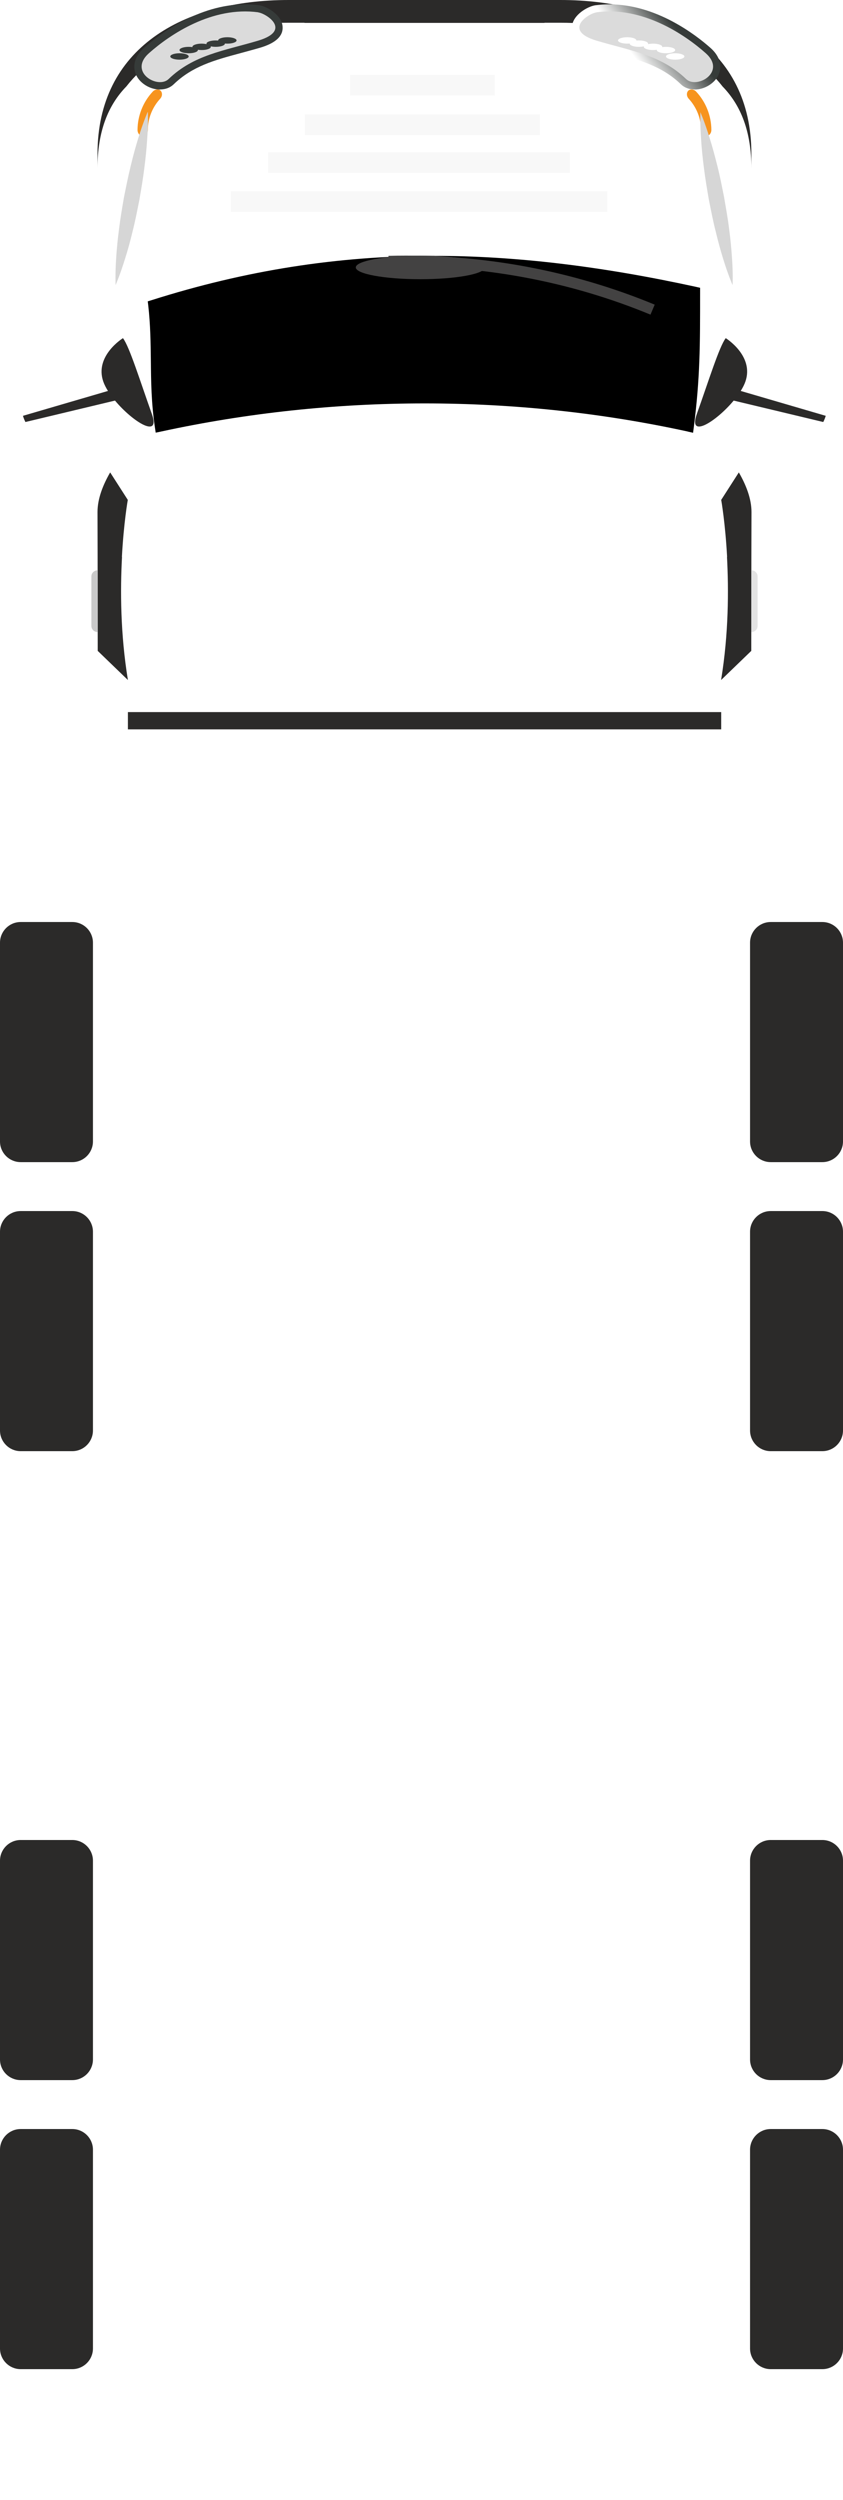 <?xml version="1.0" encoding="UTF-8"?>
<!DOCTYPE svg PUBLIC "-//W3C//DTD SVG 1.1//EN" "http://www.w3.org/Graphics/SVG/1.1/DTD/svg11.dtd">
<!-- Creator: CorelDRAW 2019 (64-Bit) -->
<svg xmlns="http://www.w3.org/2000/svg" xml:space="preserve" width="100.167mm" height="297mm" version="1.1" style="shape-rendering:geometricPrecision; text-rendering:geometricPrecision; image-rendering:optimizeQuality; fill-rule:evenodd; clip-rule:evenodd"
viewBox="0 0 10002.46 29657.75"
 xmlns:xlink="http://www.w3.org/1999/xlink"
 xmlns:xodm="http://www.corel.com/coreldraw/odm/2003">
 <defs>
  <style type="text/css">
   <![CDATA[
    .fil21 {fill:#434242}
    .fil0 {fill:#2B2A29}
    <!-- .fil1 {fill:} -->
    .fil3 {fill:black}
    .fil20 {fill:#C9C9C9}
    .fil18 {fill:#D6D6D6}
    .fil5 {fill:#DBDBDB}
    .fil19 {fill:#E3E3E3}
    .fil2 {fill:#F7941E}
    .fil22 {fill:#F8F8F8}
    .fil12 {fill:url(#id0)}
    .fil15 {fill:url(#id1)}
    .fil16 {fill:url(#id2)}
    .fil4 {fill:url(#id3)}
    .fil14 {fill:url(#id4)}
    .fil7 {fill:url(#id5)}
    .fil13 {fill:url(#id6)}
    .fil8 {fill:url(#id7)}
    .fil9 {fill:url(#id8)}
    .fil10 {fill:url(#id9)}
    .fil17 {fill:url(#id10)}
    .fil11 {fill:url(#id11)}
    .fil6 {fill:url(#id12)}
   ]]>
  </style>
  <linearGradient id="id0" gradientUnits="userSpaceOnUse" x1="1890198.39" y1="-2825.53" x2="1869660.99" y2="-2825.53">
   <stop offset="0" style="stop-opacity:1; stop-color:#F7F7F7"/>
   <stop offset="1" style="stop-opacity:1; stop-color:#DBDBDB"/>
  </linearGradient>
  <linearGradient id="id1" gradientUnits="userSpaceOnUse" x1="264992.02" y1="341.69" x2="264959.71" y2="259.38">
   <stop offset="0" style="stop-opacity:1; stop-color:white"/>
   <stop offset="1" style="stop-opacity:1; stop-color:#363B39"/>
  </linearGradient>
  <linearGradient id="id2" gradientUnits="userSpaceOnUse" xlink:href="#id1" x1="265329.09" y1="283.14" x2="265296.78" y2="200.82">
  </linearGradient>
  <linearGradient id="id3" gradientUnits="userSpaceOnUse" xlink:href="#id1" x1="7477.21" y1="613.43" x2="7957.09" y2="245.37">
  </linearGradient>
  <linearGradient id="id4" gradientUnits="userSpaceOnUse" xlink:href="#id1" x1="265076.95" y1="312.53" x2="265045.11" y2="229.99">
  </linearGradient>
  <linearGradient id="id5" gradientUnits="userSpaceOnUse" xlink:href="#id1" x1="21867.71" y1="311.97" x2="21898.61" y2="230.55">
  </linearGradient>
  <linearGradient id="id6" gradientUnits="userSpaceOnUse" xlink:href="#id1" x1="265196.79" y1="297.58" x2="265164.47" y2="215.27">
  </linearGradient>
  <linearGradient id="id7" gradientUnits="userSpaceOnUse" xlink:href="#id1" x1="22169.42" y1="341.77" x2="22201.73" y2="259.46">
  </linearGradient>
  <linearGradient id="id8" gradientUnits="userSpaceOnUse" xlink:href="#id1" x1="20973.87" y1="282.63" x2="21005.23" y2="201.46">
  </linearGradient>
  <linearGradient id="id9" gradientUnits="userSpaceOnUse" xlink:href="#id1" x1="20588.53" y1="268.13" x2="20619.89" y2="186.93">
  </linearGradient>
  <linearGradient id="id10" gradientUnits="userSpaceOnUse" xlink:href="#id1" x1="265437.22" y1="268.69" x2="265404.9" y2="186.37">
  </linearGradient>
  <linearGradient id="id11" gradientUnits="userSpaceOnUse" xlink:href="#id1" x1="2085301.25" y1="31.99" x2="2081567.91" y2="-5792.24">
  </linearGradient>
  <linearGradient id="id12" gradientUnits="userSpaceOnUse" xlink:href="#id1" x1="21441.16" y1="297.02" x2="21472.53" y2="215.83">
  </linearGradient>
 </defs>
 <g id="Layer_x0020_1">
  <path class="fil0" d="M6650.72 0l-3226.6 0c-1252.61,0 -2267.21,572.93 -2267.21,1824.32l0 172.98c0,-439.21 126.37,-749.6 342.29,-971.67 399.95,-511.59 1110.3,-755.73 1923.69,-755.73l3226.6 0c812.17,0 1523.74,242.91 1923.69,755.73 215.92,222.06 342.29,532.45 342.29,971.67l0 -172.98c0,-1251.38 -1014.61,-1824.32 -2265.98,-1824.32l1.23 0zm-5133.11 8652.93l7039.63 0 0 -204.88 -7039.63 0 0 204.88zm7627.29 16605.35l612.19 0c135.49,-0.01 245.37,109.87 245.37,245.36l0 2358c0,135.49 -109.88,245.36 -245.37,245.36l-612.19 0.01c-135.49,-0.01 -245.37,-109.88 -245.37,-245.38l0 -2357.98c0,-135.5 109.88,-245.38 245.37,-245.38l0 0.01zm0 -3429.03l612.19 0c135.49,-0.01 245.37,109.87 245.37,245.36l0 2358c0,135.48 -109.88,245.35 -245.37,245.35l-612.19 0.01c-135.49,-0.01 -245.37,-109.88 -245.37,-245.37l0 -2357.98c0,-135.5 109.88,-245.38 245.37,-245.38l0 0.01zm-8899.54 3429.03l612.2 0c135.5,-0.01 245.38,109.87 245.38,245.36l-0.01 2358c0.01,135.49 -109.87,245.36 -245.36,245.36l-612.21 0.01c-135.48,-0.01 -245.36,-109.88 -245.36,-245.38l0 -2357.98c0,-135.5 109.88,-245.38 245.37,-245.38l-0.01 0.01zm0 -3429.03l612.2 0c135.5,-0.01 245.38,109.87 245.38,245.36l-0.01 2358c0.01,135.48 -109.87,245.35 -245.36,245.35l-612.21 0.01c-135.48,-0.01 -245.36,-109.88 -245.36,-245.37l0 -2357.98c0,-135.5 109.88,-245.38 245.37,-245.38l-0.01 0.01zm8899.54 -7461.67l612.19 0c135.49,0 245.37,109.88 245.37,245.37l0 2357.98c0,135.48 -109.88,245.36 -245.37,245.36l-612.19 0.01c-135.49,-0.01 -245.37,-109.89 -245.37,-245.38l0 -2357.97c0,-135.49 109.88,-245.37 245.37,-245.37zm0 -3429.04l612.19 0c135.49,0 245.37,109.88 245.37,245.37l0 2358c0,135.49 -109.88,245.37 -245.37,245.37l-612.19 -0.01c-135.49,0.01 -245.37,-109.87 -245.37,-245.36l0 -2358c0,-135.49 109.88,-245.37 245.37,-245.37zm-8899.54 3429.04l612.2 0c135.5,0 245.38,109.88 245.38,245.37l-0.01 2357.98c0.01,135.48 -109.87,245.36 -245.36,245.36l-612.21 0.01c-135.48,-0.01 -245.36,-109.89 -245.36,-245.38l0 -2357.97c0,-135.49 109.88,-245.37 245.37,-245.37l-0.01 0zm0 -3429.04l612.2 0c135.5,0 245.38,109.88 245.38,245.37l-0.01 2358c0.01,135.49 -109.87,245.37 -245.36,245.37l-612.21 -0.01c-135.48,0.01 -245.36,-109.87 -245.36,-245.36l0 -2358c0,-135.49 109.88,-245.37 245.37,-245.37l-0.01 0zm8520.44 -5333.1l-208.56 325.12c0,0 47.76,266.54 70.04,676.19l-1.34 1.03c20.86,391.36 19.63,912.77 -69.93,1458.72l1.45 -1.4 -0.22 1.4 357.01 -344.74 0 -0.01 0 0 0 -29.13 0 -8.72 0 -20.02 0 -17.17 0.01 -11.17 0 -25.36 0 -2.61c0.1,-433.63 0.79,-729.73 1.08,-993.62l0.01 -2.77 0 -3.42c0.39,-181.38 0.88,-347.93 1.36,-533.68 0,-159.49 -66.25,-323.89 -149.68,-468.65l-1.23 0zm-7457.98 0l208.56 325.12c0,0 -47.76,266.54 -70.04,676.19l1.34 1.03c-20.86,391.36 -19.63,912.77 69.93,1458.72l-1.45 -1.4 0.22 1.4 -357.01 -344.74 0 -0.01 0 0 0 -29.13 0 -8.72 0 -20.02 0 -17.17 -0.01 -11.17 0 -25.36 0 -2.61c-0.1,-433.63 -0.79,-729.73 -1.08,-993.62l-0.01 -2.77 0 -3.42c-0.39,-181.38 -0.88,-347.93 -1.36,-533.68 0,-159.49 66.25,-323.89 149.68,-468.65l1.23 0zm6866.64 -544.72c-372.09,-81.13 -747.95,-147.48 -1126.17,-199.22l-0.08 0.48c-1298,-177.89 -2622.99,-181.57 -3922.22,-13.49l0 -0.01 -0.07 -0.39c-412.19,53.47 -821.71,124.31 -1226.77,212.63 -77.29,-523.85 -20.86,-933.62 -77.29,-1441.54 352.08,-111.73 700.97,-205 1049.34,-280.37l-6.52 -38.61c164.67,-20.86 329.7,-39.31 495.02,-55.41 1539.38,-259.32 3092.55,-172.81 4888.38,218.58 0,637.96 0,1017.05 -73.62,1597.35zm436.76 -1048.94c0,0 339.84,209.79 233.1,515.28 -12.35,35.34 -31.47,72.89 -55.32,111.03l1008.58 295.03c-12.27,42.95 -29.45,73.62 -29.45,73.62l-1062.78 -254.26c-209.11,251.27 -544.26,459.81 -437.66,159.81 139.86,-391.36 265,-796.23 342.29,-899.28l1.23 -1.23zm-7152.51 0c0,0 -339.84,209.79 -233.1,515.28 12.35,35.34 31.47,72.9 55.32,111.04l-1008.57 295.02c12.27,42.95 29.45,73.62 29.45,73.62l1062.77 -254.26c209.11,251.27 544.26,459.81 437.66,159.81 -139.86,-391.36 -265,-796.23 -342.29,-899.28l-1.23 -1.23z"/>
  <path class="fil1" d="M900.5 8652.93l8272.61 0c321.43,0 581.52,260.09 581.52,581.52l0 19841.76c0,321.43 -260.09,581.52 -581.52,581.52l-8272.61 0.01c-321.43,0 -581.52,-260.09 -581.52,-581.52l0 -19841.76c0,-321.43 260.09,-581.52 581.52,-581.52l0 -0.01zm-598.7 -3898.9c85.88,-111.64 875.97,-348.42 875.97,-348.42 155.81,-49.07 209.79,83.42 226.97,197.52l-1132.38 331.24c-13.49,-50.29 -18.4,-118.99 29.45,-180.33l-0.01 0zm9466.33 0c-85.88,-111.64 -875.97,-348.42 -875.97,-348.42 -155.81,-49.07 -209.79,83.42 -226.97,197.52l1132.38 331.24c13.49,-50.29 18.4,-118.99 -29.45,-180.33l0.01 0zm-8611.22 -1172.87l0 -1756.84c0,-1251.39 1014.61,-1824.32 2265.98,-1824.32l3226.6 0c1251.38,0 2265.98,572.93 2265.98,1824.32l0 1756.84 -455.27 1421.21c124.58,131.11 456.5,513.99 456.5,871.77 -1.23,479.7 -2.46,1177.76 -2.46,1992.39 0,123.91 -368.06,381.55 -368.06,381.55l-7028.58 0c0,0 -357.01,-98.15 -357.01,-381.55 -1.23,-506.68 -2.46,-1388.78 -2.46,-1992.39 0,-316.45 256.36,-696.95 478.72,-827.5l-481.17 -1465.47 1.22 0z"/>
  <path class="fil2" d="M1696.72 1613.3c33.12,-4.9 57.66,-36.81 57.66,-71.16 0,-137.4 53.98,-271.13 147.22,-371.73 23.31,-25.76 28.22,-65.03 7.36,-90.79l0.01 0c-20.86,-25.76 -66.25,-24.54 -96.92,7.36 -115.33,123.91 -179.12,285.85 -180.34,453.93 0,44.17 31.89,76.06 65.03,72.39l-0.01 0z"/>
  <path class="fil2" d="M8375.67 1613.3c-33.12,-4.9 -57.66,-36.81 -57.66,-71.16 0,-137.4 -53.98,-271.13 -147.22,-371.73 -23.31,-25.76 -28.22,-65.03 -7.36,-90.79l-0.01 0c20.86,-25.76 66.25,-24.54 96.92,7.36 115.33,123.91 179.12,285.85 180.34,453.93 0,44.17 -31.89,76.06 -65.03,72.39l0.01 0z"/>
  <path class="fil3" d="M8160.96 5119.62c-1018.28,-222.05 -2068.47,-333.69 -3124.78,-333.69 -1056.31,0 -2106.48,112.87 -3124.77,333.69l-63.8 13.49 -9.82 -65.03c-42.94,-288.3 -45.4,-544.71 -47.85,-792.53 -2.46,-207.33 -4.9,-420.81 -30.67,-650.22l-6.13 -50.3 47.85 -14.72c1113.97,-353.33 2208.33,-525.09 3346.83,-525.09 956.94,0 1975.22,120.23 3111.28,368.06l47.85 11.04 0 49.07c0,636.73 0,1020.74 -74.83,1604.71l-8.59 66.25 -65.03 -14.72 2.46 0z"/>
  <polygon class="fil0" points="6461.78,271.13 3611.83,271.13 3787.27,0 6286.35,0 "/>
  <g id="_2426333455648">
   <g>
    <path class="fil4" d="M8240.71 1061.22c-63.8,0 -120.23,-20.86 -161.94,-61.34 -223.28,-215.92 -487.06,-287.08 -792.54,-369.28 -76.06,-20.86 -154.58,-41.71 -234.33,-65.03 -185.26,-55.21 -274.81,-139.86 -265,-251.5 11.04,-139.86 188.93,-239.24 277.27,-251.5 56.44,-7.36 111.64,-11.04 166.85,-11.04 555.76,0 1023.19,360.7 1198.63,516.5 147.22,130.04 120.23,257.63 101.83,305.49 -40.48,107.97 -165.62,188.93 -290.77,188.93l0 0.01 0 -1.23z"/>
    <path class="fil5" d="M7076.44 147.22c-93.24,12.27 -406.08,212.25 1.23,334.93 408.54,121.46 764.32,168.08 1062.45,455.16 127.59,123.91 484.6,-83.42 233.1,-306.71 -251.5,-223.28 -749.6,-558.22 -1296.77,-484.6l0 1.22z"/>
   </g>
   <path class="fil6" d="M7857.93 555.76c0,20.86 -49.07,38.04 -109.18,38.04 -60.11,0 -109.18,-17.18 -109.18,-38.04 0,-20.86 49.07,-38.04 109.18,-38.04 60.11,0 109.18,17.18 109.18,38.04z"/>
   <path class="fil7" d="M8011.29 593.79c0,20.86 -49.07,38.04 -109.18,38.04 -60.11,0 -109.18,-17.18 -109.18,-38.04 0,-20.86 49.07,-38.04 109.18,-38.04 60.11,0 109.18,17.18 109.18,38.04z"/>
   <path class="fil8" d="M8120.48 669.86c0,-21 -48.88,-38.03 -109.18,-38.03 -60.3,0 -109.18,17.03 -109.18,38.03 0,21 48.88,38.03 109.18,38.03 60.3,0 109.18,-17.03 109.18,-38.03z"/>
   <path class="fil9" d="M7689.85 517.73c0,-21 -48.88,-38.03 -109.18,-38.03 -60.3,0 -109.18,17.03 -109.18,38.03 0,21 48.88,38.03 109.18,38.03 60.3,0 109.18,-17.03 109.18,-38.03z"/>
   <path class="fil10" d="M7551.22 479.7c0,20.86 -49.07,38.04 -109.18,38.04 -60.11,0 -109.18,-17.18 -109.18,-38.04 0,-20.86 49.07,-38.04 109.18,-38.04 60.11,0 109.18,17.18 109.18,38.04z"/>
  </g>
  <g id="_2426368833776">
   <g>
    <path class="fil11" d="M1899.16 1061.22c63.8,0 120.23,-20.86 161.94,-61.34 223.28,-215.92 487.06,-287.08 792.54,-369.28 76.06,-20.86 154.58,-41.71 234.33,-65.03 185.26,-55.21 274.81,-139.86 265,-251.5 -11.04,-139.86 -188.93,-239.24 -277.27,-251.5 -56.44,-7.36 -111.64,-11.04 -166.85,-11.04 -555.76,0 -1023.19,360.7 -1198.63,516.5 -147.22,130.04 -120.23,257.63 -101.83,305.49 40.48,107.97 165.62,188.93 290.77,188.93l0 0.01 0 -1.23z"/>
    <path class="fil12" d="M3064.66 147.22c93.24,12.27 406.08,212.25 -1.23,334.93 -408.54,121.46 -764.32,168.08 -1062.45,455.16 -127.59,123.91 -484.6,-83.42 -233.1,-306.71 251.5,-223.28 749.6,-558.22 1296.77,-484.6l0 1.22z"/>
   </g>
   <path class="fil13" d="M2283.16 555.76c0,20.86 49.07,38.04 109.18,38.04 60.11,0 109.18,-17.18 109.18,-38.04 0,-20.86 -49.07,-38.04 -109.18,-38.04 -60.11,0 -109.18,17.18 -109.18,38.04z"/>
   <path class="fil14" d="M2129.8 593.79c0,20.86 49.07,38.04 109.18,38.04 60.11,0 109.18,-17.18 109.18,-38.04 0,-20.86 -49.07,-38.04 -109.18,-38.04 -60.11,0 -109.18,17.18 -109.18,38.04z"/>
   <path class="fil15" d="M2020.61 669.86c0,20.86 49.07,38.04 109.18,38.04 60.11,0 109.18,-17.18 109.18,-38.04 0,-20.86 -49.07,-38.04 -109.18,-38.04 -60.11,0 -109.18,17.18 -109.18,38.04z"/>
   <path class="fil16" d="M2450.01 517.73c0,20.86 49.07,38.04 109.18,38.04 60.11,0 109.18,-17.18 109.18,-38.04 0,-20.86 -49.07,-38.04 -109.18,-38.04 -60.11,0 -109.18,17.18 -109.18,38.04z"/>
   <path class="fil17" d="M2588.64 479.7c0,20.86 49.07,38.04 109.18,38.04 60.11,0 109.18,-17.18 109.18,-38.04 0,-20.86 -49.07,-38.04 -109.18,-38.04 -60.11,0 -109.18,17.18 -109.18,38.04z"/>
  </g>
  <path class="fil18" d="M8309.41 1328.68c0,0 53.98,122.69 111.64,311.62 29.45,94.47 60.11,204.88 89.56,323.89 30.67,119 55.21,246.6 80.97,375.42 22.08,128.82 45.4,257.63 60.11,379.1 15.95,121.46 26.99,235.55 33.12,333.7 14.72,196.29 7.36,330.02 7.36,330.02 0,0 -53.98,-122.69 -111.64,-311.62 -29.45,-94.47 -60.11,-204.88 -88.33,-323.89 -30.67,-119 -55.21,-246.6 -80.97,-375.42 -22.08,-128.82 -44.17,-257.63 -58.89,-379.1 -15.95,-121.46 -26.99,-235.55 -33.12,-333.7 -14.72,-196.29 -8.59,-330.02 -8.59,-330.02l-1.23 0z"/>
  <path class="fil18" d="M1754.38 1328.68c0,0 6.13,133.73 -8.59,330.02 -6.13,98.15 -17.18,212.25 -33.12,333.7 -14.72,121.46 -36.81,250.27 -58.89,379.1 -25.76,127.59 -50.3,256.41 -80.97,375.42 -28.22,119 -58.89,229.42 -89.56,323.89 -57.66,188.93 -111.64,311.62 -111.64,311.62 0,0 -6.13,-133.73 7.36,-330.02 6.13,-98.15 17.18,-212.25 33.12,-333.7 14.72,-121.46 36.81,-250.27 58.89,-379.1 25.76,-127.59 51.53,-256.41 80.97,-375.42 28.22,-119 58.89,-229.42 88.33,-323.89 57.66,-188.93 111.64,-311.62 111.64,-311.62l2.46 0z"/>
  <path class="fil19" d="M8915.48 7498.48c40.48,0 73.62,-31.89 73.62,-71.16l0 -590.11c0,-39.25 -33.12,-71.16 -73.62,-71.16l0 732.43z"/>
  <path class="fil20" d="M1158.14 7498.48c-40.48,0 -73.62,-31.89 -73.62,-71.16l0 -590.11c0,-39.25 33.12,-71.16 73.62,-71.16l0 732.43z"/>
  <g id="_2391724039712">
   <path class="fil21" d="M7719.3 3733.3c-948.35,-392.59 -2005.89,-597.47 -3110.04,-568.03 0,-42.94 0,-87.11 0,-130.04 1121.32,-29.45 2196.04,180.34 3159.12,579.08 -17.18,39.25 -33.12,79.75 -50.3,119l1.22 0z"/>
   <path class="fil21" d="M5752.67 3172.62c0,77.29 -342.29,139.86 -765.55,139.86 -423.25,0 -765.54,-62.57 -765.54,-139.86 0,-77.29 342.29,-139.86 765.54,-139.86 423.26,0 765.55,62.57 765.55,139.86z"/>
  </g>
  <polygon class="fil22" points="4152.84,1133.05 5870.41,1133.05 5870.41,887.68 4152.84,887.68 "/>
  <polygon class="fil22" points="3617.9,1602.53 6405.35,1602.53 6405.35,1357.16 3617.9,1357.16 "/>
  <polygon class="fil22" points="3181.98,2051.68 6762.02,2051.68 6762.02,1806.31 3181.98,1806.31 "/>
  <polygon class="fil22" points="2739.39,2514.04 7204.61,2514.04 7204.61,2268.67 2739.39,2268.67 "/>
 </g>
</svg>
